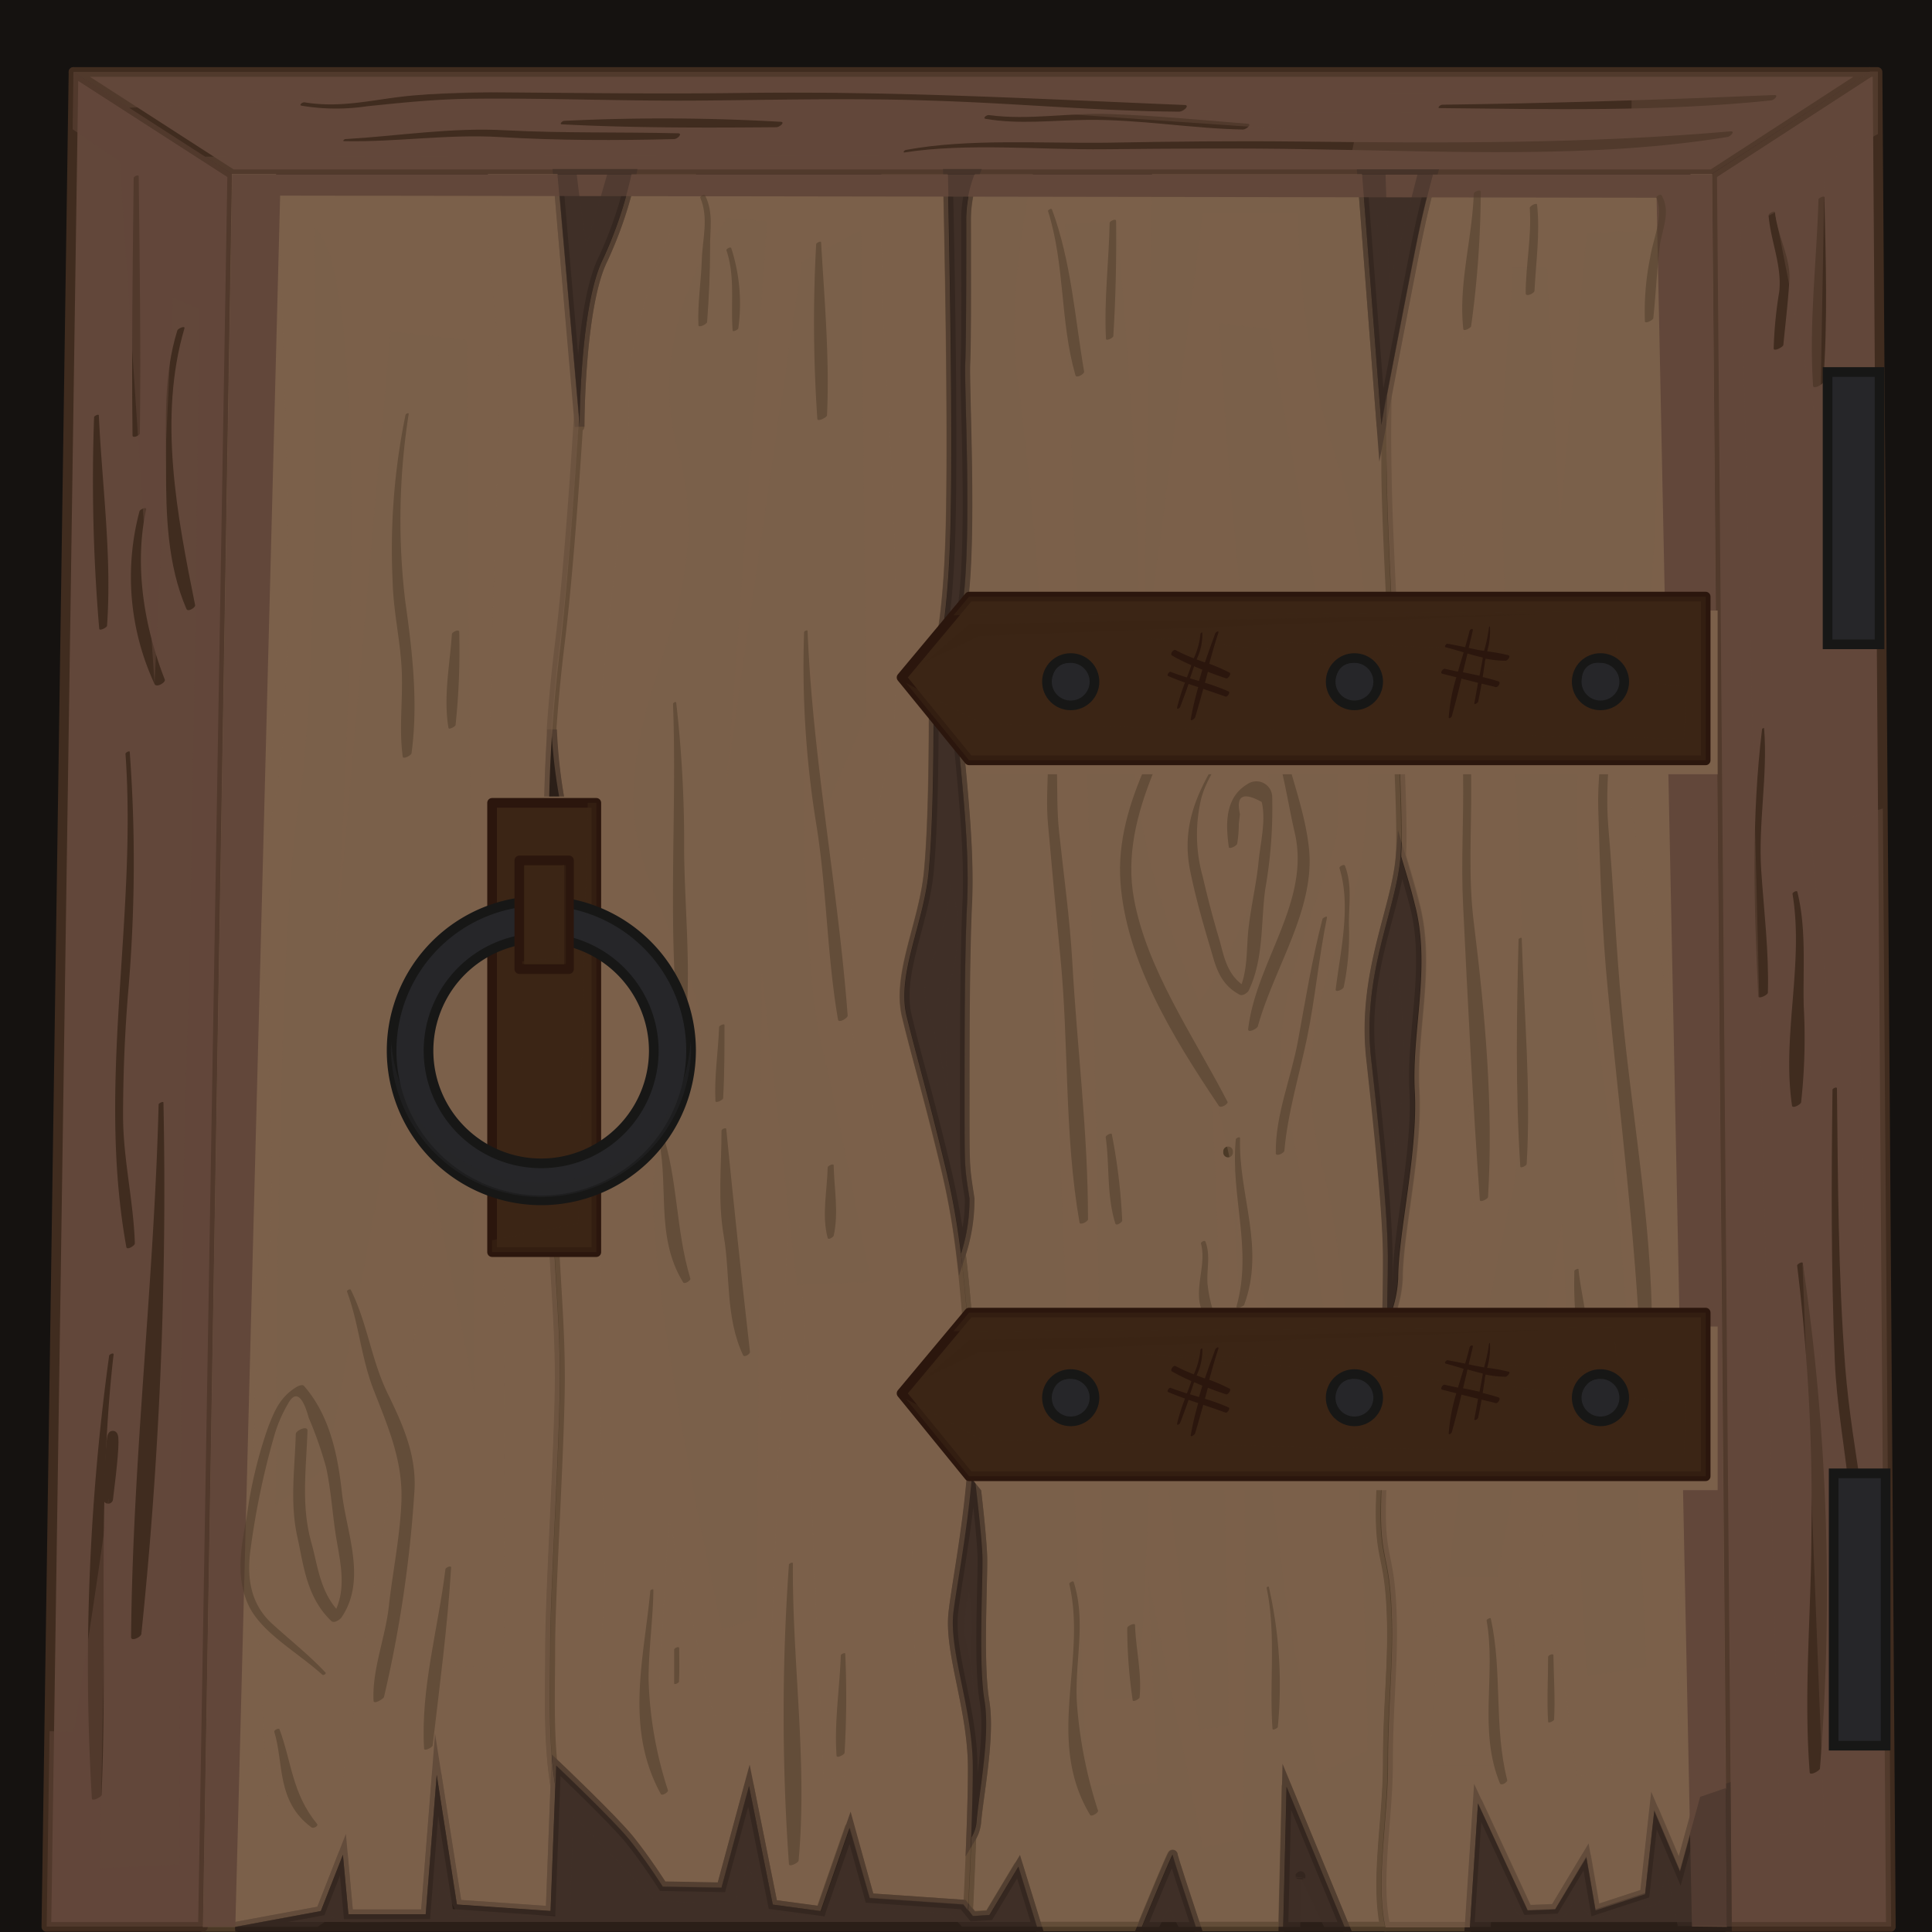 <svg xmlns="http://www.w3.org/2000/svg" viewBox="0 0 200 200"><defs><style>.cls-1{isolation:isolate;}.cls-2{fill:#151210;}.cls-10,.cls-12,.cls-15,.cls-19,.cls-3{fill:#7b604a;}.cls-3{stroke:#4c3a27;}.cls-20,.cls-3,.cls-4{stroke-linecap:round;stroke-linejoin:round;}.cls-13,.cls-14,.cls-17,.cls-4{fill:#62473a;}.cls-4{stroke:#402c1f;}.cls-5{fill:#402c1f;}.cls-6,.cls-7,.cls-8{fill:#3f2f27;}.cls-6{stroke:#2b1f18;}.cls-16,.cls-6{stroke-miterlimit:10;}.cls-11,.cls-12,.cls-13,.cls-15,.cls-25,.cls-27,.cls-7{opacity:0.5;}.cls-11,.cls-12,.cls-13,.cls-17,.cls-19,.cls-22,.cls-27,.cls-7,.cls-9{mix-blend-mode:multiply;}.cls-9{opacity:0.7;}.cls-15,.cls-23,.cls-25,.cls-26{mix-blend-mode:screen;}.cls-16,.cls-23,.cls-27{fill:#262629;}.cls-16{stroke:#171716;}.cls-18{fill:#4c3a27;}.cls-20,.cls-21,.cls-22,.cls-25,.cls-26{fill:#3b2515;}.cls-20{stroke:#2b160d;}.cls-24{fill:#2b160d;}</style></defs><g class="cls-1"><g id="Calque_2" data-name="Calque 2"><g id="Layer_1" data-name="Layer 1"><rect class="cls-2" width="200" height="200"/><path class="cls-3" d="M143.66,182.53c0-6.66.68-10.89.34-16.54s-1.37-4.64-1-12.1.69-19.57.69-23.6-.69-11.5-1.72-20.58S144.68,94,145,88.33s-1.37-28.84-1.5-39.22c0-2.94,0-5.74,0-8.23C143.2,42.73,143,44,143,44L141,18H100.92a13,13,0,0,0-.9,5c0,4.69,0,11.71-.11,14.58s.73,18.13-.3,25.24-1,7.72-.51,13,1.28,12.1,1,17.7-.26,14.52-.26,21,0,6.21.51,9.53a18.06,18.06,0,0,1-.88,5.72c.51,4.09.78,8.28,1.23,13.46a53.8,53.8,0,0,1,0,8c.46,3.81,1,8.5,1,10.27,0,3.18-.41,10.88.21,14.55s-.62,9.77-.83,12.59a3.8,3.8,0,0,1-.52,1.55c-.1,2.62-.22,5.32-.33,7.53l.47.61,1.71-.11,3-5,1.92,6.22h10.86c1.08-2.61,3.19-7.71,3.19-7.46s1.59,5,2.39,7.46h9.05l.35-14.5,6,14.5h4.19C142.35,194.62,143.66,188.34,143.66,182.53Z"/><path class="cls-3" d="M177.24,18H148.31c-.47,1.74-1.06,4.07-1.57,6.56-.73,3.57-2.31,11.8-3.18,16.29-.05,2.49-.07,5.29,0,8.23.13,10.38,1.84,33.57,1.5,39.22l0,.32c.47,1.59,1,3.27,1.4,4.93,1.71,6.45-.34,13.11,0,19.36s-1.72,14.72-1.72,19.36a12.44,12.44,0,0,1-1.13,4.6c-.13,5.28-.36,12.12-.58,17-.34,7.46.69,6.45,1,12.1s-.34,9.88-.34,16.54c0,5.81-1.31,12.09-.27,16.94h8.74l.84-12.82,5.14,11.07,2.85-.11,3.23-5.37.95,5.48,5.13-1.68.95-8.61,2.66,6.26,2.09-7.6,2.68-.92Z"/><path class="cls-3" d="M56.94,170.43c0-5.65,1-21.18,1-27.84s-.68-11.29-1-23.6,0-15.13,0-22.19S56.26,81.07,58,67c.75-6.19,1.44-15.39,2-23.79C59.57,39,58.16,23.06,57.74,18H24L21,199.47h3.35l8.86-1.64L35.5,192l.57,6.16h8l1.14-14.43,2.09,13.42,9.69.67.49-12.9C56.7,180,56.94,175.22,56.94,170.43Z"/><path class="cls-3" d="M98.7,166.84c.51-4.18,2.79-14.78,2-23.58s-1-14.79-2.79-22.25-3-11.5-4.06-15.82,1.77-9.56,2.28-14.93.51-14,.51-18.22,1.52-5.22,1.77-18.51c.21-10.76-.16-29-.31-35.5H65.38a41.87,41.87,0,0,1-2.95,8.78C60,31.65,60,44.16,60,44.16s0-.37-.09-1c-.53,8.4-1.22,17.6-2,23.79-.38,3.15-.64,6-.82,8.67A56.7,56.7,0,0,0,58,83.09c1.37,6.65,0,13.11,1.71,18s-.34,7.26-1.37,10.89a25,25,0,0,1-1.45,3.51c0,1.09,0,2.27.08,3.55.35,12.31,1,16.94,1,23.6s-1,22.19-1,27.84c0,4.79-.24,9.59.53,14.5l.08-2.2s5.89,5.59,7.61,7.72,3.42,4.81,3.42,4.81l6.08.11,2.85-10.52L80,197.16l4.94.67,3-8.61,2.09,7.27,9.69.67.48.62c.22-4.44.5-10.85.5-14.66C100.73,176.85,98.19,171,98.7,166.84Z"/><polygon class="cls-4" points="4.8 199.47 21.01 199.47 24.04 18.04 7.61 7.45 4.8 199.47"/><polygon class="cls-4" points="193.55 7.45 177.24 18.04 178.77 199.47 195.74 199.47 194.36 7.45 193.55 7.45"/><polygon class="cls-4" points="7.61 7.45 24.04 18.04 177.24 18.04 193.55 7.45 7.61 7.45"/><path class="cls-5" d="M182.32,90.1c-.32-4.91.69-9.8.3-14.7,0-.08-.2,0-.21.08-1.13,9.28-.83,18.34-.4,27.64,0,.36,1-.12,1-.36C183.13,98.54,182.6,94.31,182.32,90.1Z"/><path class="cls-5" d="M186.72,104.1c-.09-3.88.29-7.94-.66-11.78-.05-.2-.52.08-.5.21,1.2,7.24-1.12,14.67-.05,21.92.05.37.91-.14.94-.33A61,61,0,0,0,186.72,104.1Z"/><path class="cls-5" d="M15.13,52.73c.07-.32-.64,0-.69.2A26.36,26.36,0,0,0,16,70.81c.2.42,1.17-.17,1.06-.46C14.87,64.76,13.89,58.44,15.13,52.73Z"/><path class="cls-5" d="M10.23,43c0-.18-.49.06-.49.18a181.83,181.83,0,0,0,.53,21.89c0,.3.8-.11.81-.29C11.59,57.59,10.57,50.27,10.23,43Z"/><path class="cls-5" d="M183.75,22c0-.26-.69.1-.67.28.22,2.69,1.39,5.17,1.11,7.89a43.49,43.49,0,0,0-.58,5.9c0,.36.95-.13,1-.35.22-2.24.49-4.49.63-6.74S184,24.38,183.75,22Z"/><path class="cls-5" d="M188.86,20.43c0-.22-.6.06-.61.21-.19,6.42-1,12.89-.56,19.3,0,.4,1-.13,1.05-.37C189.22,33.21,189,26.8,188.86,20.43Z"/><path class="cls-5" d="M70.22,13.8c-6-.15-11.9,0-17.85-.31-5.61-.32-11.06.58-16.62.91-.12,0-.31.21-.15.21,5.44.12,10.73-.75,16.18-.42,6,.36,12,.36,18,.21C70.16,14.39,70.67,13.82,70.22,13.8Z"/><path class="cls-5" d="M80.83,12.61a212.23,212.23,0,0,0-22.42-.1c-.2,0-.54.34-.25.36,7.31.38,14.86.36,22.19.3C80.72,13.17,81.3,12.64,80.83,12.61Z"/><path class="cls-5" d="M129.16,12.81c-4.74-.38-9.49-.84-14.26-1-4.2-.17-8.39.67-12.55.1-.26,0-.64.33-.33.39,3.45.6,7,.15,10.52.11,5.42-.06,10.74.89,16.14,1C129.05,13.38,129.62,12.85,129.16,12.81Z"/><path class="cls-5" d="M12.74,115.56c0-4.17.17-8.37.5-12.53a155.79,155.79,0,0,0,.19-25.19c0-.17-.45.07-.44.19,1.21,17.07-3,34,.09,51.07.06.36.89-.16.88-.38C13.82,124.32,12.75,120,12.74,115.56Z"/><path class="cls-5" d="M16.92,114.14c0-.17-.49.06-.5.18-.46,18.38-2.7,36.77-2.85,55.15,0,.5,1,0,1.06-.3A444,444,0,0,0,16.92,114.14Z"/><path class="cls-5" d="M11.76,140.21c0-.22-.44,0-.46.12a234.42,234.42,0,0,0-1.79,45.84c0,.35.94-.12,1-.34C11.17,170.61,10,155.42,11.76,140.21Z"/><path class="cls-5" d="M192.77,154.75c-.67-4.39-1.4-8.79-1.75-13.19-.74-9.62-.75-19.26-.86-28.89,0-.21-.46,0-.46.13-.12,9.38-.15,18.76.24,28.14.19,4.41,1,8.8,1.47,13.2.52,4.81.54,9.71,1.59,14.5.09.4,1.09-.17,1.05-.45C193.33,163.72,193.46,159.22,192.77,154.75Z"/><path class="cls-5" d="M186.62,130.77c0-.23-.61.09-.58.25a202.37,202.37,0,0,1,1.48,27.38c0,8.34-.83,16.74-.18,25.07,0,.39,1-.14,1.06-.38A232.61,232.61,0,0,0,186.62,130.77Z"/><path class="cls-5" d="M14.36,18.27c0-.25-.52,0-.52.14-.1,8.88-.23,17.77-.12,26.66,0,.36.76,0,.76-.21C14.59,36,14.46,27.13,14.36,18.27Z"/><path class="cls-5" d="M19.09,34c.1-.33-.66,0-.73.2-1.47,4.72-1.16,9.49-1.17,14.26s.13,10,2.11,14.58c.16.36.95-.16.9-.39C18.32,53.34,16.37,43.24,19.09,34Z"/><path class="cls-5" d="M122.65,10.87C107.34,10.24,92.42,9.41,77,9.62c-8.5.12-17,0-25.45-.06a90,90,0,0,0-9.16.36c-3.72.36-7,1.31-10.89.67-.23,0-.57.29-.29.35A21.64,21.64,0,0,0,38,11c3.79-.39,7.13-.74,11-.78,7.84-.08,15.69.26,23.54.19s15.78-.27,23.66,0c8.63.25,17.17,1.07,25.82,1.16C122.54,11.55,123.19,10.9,122.65,10.87Z"/><path class="cls-5" d="M179.13,13.6c-15,1.3-29.72,1.22-44.89,1.05-6.49-.07-13,0-19.45.12-6.73.1-14.53-.46-21,.75-.16,0-.38.3-.14.26,6.39-1,14.11-.26,20.71-.33,7.09-.07,14.16-.13,21.25,0,14.25.2,29.37,1,43.27-1.28C179.16,14.09,179.67,13.56,179.13,13.6Z"/><path class="cls-5" d="M183.65,9.84c-11.46.48-22.83.85-34.34,1-.24,0-.56.35-.29.35,11.36.12,23.12.38,34.36-.8C183.71,10.32,184.17,9.82,183.65,9.84Z"/><path class="cls-6" d="M146.4,112.94c-.34-6.25,1.71-12.91,0-19.36-.44-1.66-.93-3.34-1.4-4.93-.46,5.58-4.07,12.16-3.06,21.06,1,9.08,1.72,16.54,1.72,20.58,0,1.4,0,3.78-.11,6.61a12.44,12.44,0,0,0,1.13-4.6C144.68,127.66,146.74,119.19,146.4,112.94Z"/><path class="cls-6" d="M59.68,101c-1.71-4.84-.34-11.3-1.71-18a56.7,56.7,0,0,1-.82-7.47c-.62,9.23-.21,15.7-.21,21.18,0,6.33-.27,9.26-.08,18.64a25,25,0,0,0,1.45-3.51C59.34,108.3,61.4,105.88,59.68,101Z"/><path class="cls-6" d="M118.23,199.47h5.58c-.8-2.42-2.39-7.2-2.39-7.46S119.31,196.86,118.23,199.47Z"/><path class="cls-6" d="M62.43,26.81A41.87,41.87,0,0,0,65.38,18H57.74C58.22,23.82,60,44.16,60,44.16S60,31.65,62.43,26.81Z"/><path class="cls-6" d="M146.74,24.59c.51-2.49,1.1-4.82,1.57-6.56H141L143,44S145.71,29.63,146.74,24.59Z"/><path class="cls-6" d="M102.41,198.28l-1.71.11-1-1.23-9.69-.67L88,189.22l-3,8.61L80,197.16l-2.47-12.31-2.85,10.52-6.08-.11s-1.71-2.69-3.42-4.81-7.61-7.72-7.61-7.72L57,197.83l-9.69-.67L45.2,183.74l-1.14,14.43h-8L35.5,192l-2.28,5.82-8.86,1.64h83l-1.92-6.22Z"/><polygon class="cls-6" points="178.65 185.17 175.97 186.09 173.88 193.69 171.22 187.43 170.27 196.04 165.14 197.72 164.19 192.24 160.96 197.61 158.11 197.72 152.97 186.65 152.13 199.47 178.77 199.47 178.65 185.17"/><polygon class="cls-6" points="132.86 199.47 139.2 199.47 133.21 184.97 132.86 199.47"/><path class="cls-6" d="M100.38,124.08c-.51-3.32-.51-3-.51-9.53s0-15.43.26-21-.52-12.41-1-17.7-.52-5.9.51-13,.18-22.36.3-25.24S100,27.68,100,23a13,13,0,0,1,.9-5H98.13c.15,6.53.52,24.74.31,35.5C98.19,66.82,96.67,67.86,96.67,72s0,12.84-.51,18.22-3.3,10.6-2.28,14.93,2.28,8.36,4.06,15.82a80.68,80.68,0,0,1,1.56,8.79A18.06,18.06,0,0,0,100.38,124.08Z"/><path class="cls-6" d="M101.91,176.11c-.62-3.67-.21-11.37-.21-14.55,0-1.77-.51-6.46-1-10.27-.43,6.46-1.67,12.6-2,15.55-.51,4.18,2,10,2,16.28,0,1.91-.07,4.49-.17,7.13a3.8,3.8,0,0,0,.52-1.55C101.29,185.88,102.54,179.77,101.91,176.11Z"/><path class="cls-7" d="M101.91,176.11c-.62-3.67-.21-11.37-.21-14.55,0-1.77-.51-6.46-1-10.27-.43,6.46-1.67,12.6-2,15.55-.51,4.18,2,10,2,16.28,0,1.91-.07,4.49-.17,7.13a3.8,3.8,0,0,0,.52-1.55C101.29,185.88,102.54,179.77,101.91,176.11Zm-1.22-2.05a26.12,26.12,0,0,0-.63-4c-.52-1.83.22-5.31.22-5.31a15.86,15.86,0,0,1,.3,4.22,32.64,32.64,0,0,0,.11,5.06c.07.82.11,1.42.11,1.42S100.75,174.89,100.69,174.06Z"/><path class="cls-8" d="M100.8,175.48s0-.6-.11-1.42C100.75,174.89,100.8,175.48,100.8,175.48Z"/><g class="cls-9"><path class="cls-10" d="M59.94,43.16C59.57,39,58.16,23.06,57.74,18H50.51a76.86,76.86,0,0,0,.63,13.25c1.55,11.56-1.55,44.72,0,59.92s1,81.52,1,81.52l-7.24-.3V126.18l-9.82,60.53-7.24.31s-3.1-38.33-.51-53.54S25.3,96.07,28.4,83c2.63-11.09.8-52.62.18-65H24L21,199.47h3.35l8.86-1.64L35.5,192l.57,6.16h8l1.14-14.43,2.09,13.42,9.69.67.49-12.9c-.77-4.91-.53-9.71-.53-14.5,0-5.65,1-21.18,1-27.84s-.68-11.29-1-23.6,0-15.13,0-22.19S56.26,81.07,58,67C58.72,60.76,59.41,51.56,59.94,43.16Z"/></g><g class="cls-11"><path class="cls-10" d="M98.7,166.84c.51-4.18,2.79-14.78,2-23.58s-1-14.79-2.79-22.25-3-11.5-4.06-15.82,1.77-9.56,2.28-14.93.51-14,.51-18.22,1.52-5.22,1.77-18.51c.21-10.76-.16-29-.31-35.5H91.25c0,4.58,0,10.2.2,15.08.52,10.34,2.07,33.15,1,42.58s-6.72,21-4.69,29.41S93,121,93.52,133.79s1.55,48.66,1.55,48.66l-9.82,1.83-3.1-72.39-2.58,65.39-5.69.31-4.65-20.38-1.55,27.07-5.69-3s0-6.39.52-15.52-2.58-43.79,2.59-53.22S67.16,107,63,95.16s2.58-43.5,2.07-53.53c-.38-7.23,4.34-18.08,7-23.6H65.38a41.87,41.87,0,0,1-2.95,8.78C60,31.65,60,44.16,60,44.16s0-.37-.09-1c-.53,8.4-1.22,17.6-2,23.79-.38,3.15-.64,6-.82,8.67A56.7,56.7,0,0,0,58,83.09c1.37,6.65,0,13.11,1.71,18s-.34,7.26-1.37,10.89a25,25,0,0,1-1.45,3.51c0,1.09,0,2.27.08,3.55.35,12.31,1,16.94,1,23.6s-1,22.19-1,27.84c0,4.79-.24,9.59.53,14.5l.08-2.2s5.89,5.59,7.61,7.72,3.42,4.81,3.42,4.81l6.08.11,2.85-10.52L80,197.16l4.94.67,3-8.61,2.09,7.27,9.69.67.48.62c.22-4.44.5-10.85.5-14.66C100.73,176.85,98.19,171,98.7,166.84Z"/></g><path class="cls-3" d="M127.13,119.31a1.13,1.13,0,0,0,0-.12A1.13,1.13,0,0,1,127.13,119.31Z"/><path class="cls-12" d="M143.53,49.11c0-2.94,0-5.74,0-8.23C143.2,42.73,143,44,143,44L141,18H119.26l-.93,51.27,6.2-47.14h9.82s0,13.69,4.14,25.85,3.61,30.72,2.58,40.15-8.27,17-4.14,32.85,4.66,60.23,4.66,60.23l-5.17,2.43S133.83,170.9,132.8,163c-1-7.65-5.38-41.44-5.67-43.68.13,1,1.05,8.75,1.53,25.43.52,17.94,0,45.62,0,45.62l-4.13.91-5.69-28,1,21.29-7.24.31s-4.13-89.43-4.13-102.51a372.06,372.06,0,0,0-3.1-42.88c-1-7.7.45-16.46,1.56-21.47h-6a13,13,0,0,0-.9,5c0,4.69,0,11.71-.11,14.58s.73,18.13-.3,25.24-1,7.72-.51,13,1.28,12.1,1,17.7-.26,14.52-.26,21,0,6.21.51,9.53a18.06,18.06,0,0,1-.88,5.72c.51,4.09.78,8.28,1.23,13.46a53.8,53.8,0,0,1,0,8c.46,3.81,1,8.5,1,10.27,0,3.18-.41,10.88.21,14.55s-.62,9.77-.83,12.59a3.8,3.8,0,0,1-.52,1.55c-.1,2.62-.22,5.32-.33,7.53l.47.61,1.71-.11,3-5,1.92,6.22h10.86c1.08-2.61,3.19-7.71,3.19-7.46s1.59,5,2.39,7.46h9.05l.35-14.5,6,14.5h4.19c-1-4.85.27-11.13.27-16.94,0-6.66.68-10.89.34-16.54s-1.37-4.64-1-12.1.69-19.57.69-23.6-.69-11.5-1.72-20.58S144.68,94,145,88.33,143.66,59.49,143.53,49.11Z"/><g class="cls-9"><path class="cls-10" d="M177.24,18H175c-.23,5.15-.74,12.82-1.87,21.77-2.07,16.43,0,26.77,0,37.41s-.51,29.51-.51,29.51-.52-10.35-2.07-14.6-3.69-24.93-3.69-24.93c-2.14,11.26,1.62,39.53,4.72,59.3s2.07,53.83,2.07,53.83L163.29,184s-4.65-32.24-4.65-33.15-3.1,31.94-3.1,31.94h-7.75s1.55-10.95.51-17.64,3.62-28.9,4.14-37.72-2.07-24.64-1-42.28-1-40.76.08-51.08a66.77,66.77,0,0,1,3.79-16h-7c-.47,1.74-1.06,4.07-1.57,6.56-.73,3.57-2.31,11.8-3.18,16.29-.05,2.49-.07,5.29,0,8.23.13,10.38,1.84,33.57,1.5,39.22l0,.32c.47,1.59,1,3.27,1.4,4.93,1.71,6.45-.34,13.11,0,19.36s-1.72,14.72-1.72,19.36a12.44,12.44,0,0,1-1.13,4.6c-.13,5.28-.36,12.12-.58,17-.34,7.46.69,6.45,1,12.1s-.34,9.88-.34,16.54c0,5.81-1.31,12.09-.27,16.94h8.74l.84-12.82,5.14,11.07,2.85-.11,3.23-5.37.95,5.48,5.13-1.68.95-8.61,2.66,6.26,2.09-7.6,2.68-.92Z"/></g><path class="cls-4" d="M11.7,148.64c-.17-.3-.34,2.36-.5,6.52C11.65,151.59,11.89,149,11.7,148.64Z"/><path class="cls-13" d="M7.6,7.44l-.08,5.94,4.86,3.34L16,70.81l1.9-40,2.74,1.21s-.68,59.71-1.37,79.07-.69,81.9-.69,81.9l-8.22.4s.38-25.83.87-38.26c-1.15,9-3.61,24.14-3.61,24.14l-2.49-.06-.3,20.23H21L24,18Z"/><g class="cls-11"><path class="cls-14" d="M189.41,105.48l3.09.9,1,44.18-2.12,3.58-4.79-23.37,2.28,58.82-4.63.3L180.16,23.78,183.75,22l4.63,23.54.52-28.75,5.5-2.91,0-6.47h-.81L177.24,18l1.53,181.44h17L194.91,83.7c-3.67,1.07-7.55,2.11-7.55,2.11Z"/></g><path class="cls-15" d="M32.51,23.57s.78,45.65-1.59,59.62-2.37,72.66-2.37,72.66l5.22-3.91L42,108.34l7.12,35.87-.79-109-7.91-.93L34.75,98S39.63,28.7,32.51,23.57Z"/><rect class="cls-16" x="189.19" y="38.51" width="5.38" height="28.19"/><rect class="cls-16" x="189.82" y="152.52" width="5.38" height="28.19"/><path class="cls-15" d="M75.28,22.57s-8.74,10.9-5.14,23.91S67.57,67.66,66,77.64s1.54,13.92,5.14,23-.52,11.8-3.09,19.06,6.69,49,6.69,49l3.59-1.21.52-66.86L82.48,133l7.71-.3s-3.09-16-5.14-24.51S83,77,83.51,70.08s2,13.61,2,13.61L89.67,74l-.51-50.23L83,27.11s-8.74,58.7-8.22,57.79,4.62-62,4.62-62Z"/><path class="cls-15" d="M110.24,23.18s1,40.84,2.06,53.55,2,99.25,2,99.25l3.62-.26s2-38.17,1.52-37S124.12,179,124.12,179l3.08-.3s-.51-46.9-2-68.68c4.11,20.57,7.71,31.46,7.71,31.46l5.14-.3s-3.6-20.88-5.14-28.44,2.57-16.95,5.14-24.81-5.65-47.51-6.68-53.86l-5.14-.6s1.54,30.86,4.62,43.87-6.68,26.32-6.68,26.32-8.23-16.94-6.68-31.16-1.9-49.62-1.9-49.62Z"/><g class="cls-11"><path class="cls-14" d="M7.6,7.44l5.76,3.72C26.7,10.46,56.5,9,67.9,9.38c14.88.48,101,.24,101,.24v2.13l-62.76-.24,34.19,2.37L139.9,16l-118.66.22L24,18h153.2L193.55,7.44Z"/></g><path class="cls-15" d="M156.51,27.72c.51.9-2.06,13.91-.51,37.82s2.57,49.32.51,58.09-4.63,23.6-4.63,23.6l-2,16H155l6.68-36.61,2.57,46.89,6.17-.9s-1.54-41.45-4.63-62.33-4.62-35.71,2.57-50.23c.52,9.08,1.55,20.58,1.55,20.58L173,23.78l-8.74.31-2.8,30-1.31-26.36Z"/><polygon class="cls-17" points="21.01 199.47 24.04 18.04 177.24 18.04 178.77 199.47 175.15 199.43 171.49 20.47 29 20.25 24.36 199.47 21.01 199.47"/><g class="cls-11"><path class="cls-18" d="M35.4,154.55c-.39-3.52-1.13-7.89-3.94-11.09-.15-.17-.54,0-.68.07-1.86,1.09-2.41,2.68-3,4.14a46.33,46.33,0,0,0-2.23,9.27c-.53,3-1.2,6,.07,9s5.06,5,7.75,7.43c.12.1.43-.12.34-.21-1.62-1.75-3.6-3.31-5.46-5-2.39-2.12-2.63-4.89-2.37-7.33a81.15,81.15,0,0,1,2.56-12.37,14.61,14.61,0,0,1,1.36-3.12c1.19-2.22,2,.87,2.15,1.41a40.05,40.05,0,0,1,1.81,5.16c.47,2.17.62,4.36.93,6.54.37,2.64,1.25,5.48.12,8.09-1.73-2.07-1.94-4.58-2.57-6.82-1.1-3.9-.53-7.7-.41-11.63,0-.56-1.2,0-1.21.34-.1,3.64-.64,7.13.18,10.76.62,2.78.92,6.16,3.49,8.61.33.32,1-.23,1.08-.39C38,163.51,35.85,158.63,35.4,154.55Z"/><path class="cls-18" d="M40.14,144.27c-1.72-3.53-2.09-7.25-3.82-10.74-.08-.16-.44.06-.4.17,1.24,3.34,1.44,6.77,2.74,10.14,1.57,4,3.07,7.46,2.89,11.69-.15,3.6-.9,7.17-1.3,10.76-.35,3.22-1.75,6.57-1.58,9.77,0,.42,1-.17,1.08-.38a128.77,128.77,0,0,0,3.17-21.61C43.05,150.58,41.77,147.6,40.14,144.27Z"/><path class="cls-18" d="M46.11,162.44c-.75,6.15-2.58,12.37-2.21,18.57,0,.33.87-.12.89-.32.71-6.11,1.54-12.29,1.91-18.41C46.71,162,46.13,162.28,46.11,162.44Z"/><path class="cls-18" d="M32.82,188.81c-2.6-3.19-2.62-6.39-3.88-9.78-.08-.21-.6.09-.55.24,1,3.19.2,7.21,3.84,9.89C32.47,189.34,33,189,32.82,188.81Z"/><path class="cls-18" d="M67.14,173.86c0-3.11.46-6.18.5-9.27,0-.16-.31,0-.32.08-.65,7-2.67,14.22,1.09,21.05.13.23.79-.21.74-.38A40.74,40.74,0,0,1,67.14,173.86Z"/><path class="cls-18" d="M70.31,170.61c0-.24-.51,0-.52.14,0,1.17,0,2.34,0,3.52,0,.18.49-.06.5-.18C70.35,172.93,70.32,171.77,70.31,170.61Z"/><path class="cls-18" d="M82.08,161.85c0-.19-.4,0-.41.11a218.47,218.47,0,0,0,0,31c0,.37,1-.13,1-.35C83.61,182.42,82,172.08,82.08,161.85Z"/><path class="cls-18" d="M87.5,171.19c0-.17-.45.05-.46.16-.12,3.46-.69,6.94-.44,10.4,0,.31.82-.11.83-.29A97.73,97.73,0,0,0,87.5,171.19Z"/><path class="cls-18" d="M111.5,176.56c-.33-4.27,1-8.55-.35-12.79-.05-.18-.49.08-.46.2,1.86,7.9-2.52,16.11,2.15,23.9.15.26.89-.24.83-.43A47.06,47.06,0,0,1,111.5,176.56Z"/><path class="cls-18" d="M117.5,168.23c0-.29-.81.09-.81.29a51.82,51.82,0,0,0,.56,7.46c0,.28.7-.1.72-.26C118.22,173.23,117.58,170.73,117.5,168.23Z"/><path class="cls-18" d="M131.35,164.28c0-.09-.25,0-.23.1,1,4.77.26,9.78.61,14.59,0,.2.54-.07.55-.2A45.65,45.65,0,0,0,131.35,164.28Z"/><path class="cls-18" d="M154.33,167.56c0-.17-.46.07-.44.19,1,5.58-.88,11.36,1.38,16.86.13.31.81-.13.76-.33C154.62,178.72,155.55,173.12,154.33,167.56Z"/><path class="cls-18" d="M160.81,171.36c0-.26-.55,0-.55.15,0,2.24-.14,4.48,0,6.72,0,.22.61-.08.62-.22C161,175.79,160.84,173.57,160.81,171.36Z"/><path class="cls-18" d="M75.18,116.87c0-.18-.49,0-.49.17,0,3.64-.4,7.27.23,10.9.7,4,.15,8.42,2,12.34.14.3.74-.14.72-.31Q76.32,128.4,75.18,116.87Z"/><path class="cls-18" d="M86.3,120.62c0-.22-.62.07-.62.22-.05,2.37-.63,5,0,7.31.07.26.59-.1.62-.22C86.84,125.56,86.35,123,86.3,120.62Z"/><path class="cls-18" d="M75,106.11c0-.2-.56.07-.56.2-.09,2.55-.51,5.11-.38,7.66,0,.29.79-.1.8-.28C75,111.17,75,108.63,75,106.11Z"/><path class="cls-18" d="M68.5,117c-.07-.2-.53.08-.49.21,1.39,5.07-.31,10.66,2.71,15.54.15.24.8-.21.75-.38C69.93,127.3,70.2,122.07,68.5,117Z"/><path class="cls-18" d="M70.82,88.09A127.33,127.33,0,0,0,70,72.73c0-.14-.34,0-.33.14.41,10.91-.53,21.89.49,32.8,0,.33.87-.12.89-.31C71.49,99.62,70.88,93.83,70.82,88.09Z"/><path class="cls-18" d="M83.6,65.31c0-.13-.36,0-.36.13A101.63,101.63,0,0,0,84.48,85.2c1.11,6.77,1.11,13.6,2.27,20.35.07.41,1.07-.18,1-.45C86.74,91.82,84.13,78.6,83.6,65.31Z"/><path class="cls-18" d="M111,99.48c-.26-4.48-.9-9-1.37-13.44-.45-4.27.24-8.82-1.1-13,0-.12-.33.06-.32.14.75,4-.08,8.16.28,12.18q.6,6.77,1.26,13.52c.92,9.2.4,18.51,2,27.67.06.34.88-.11.88-.31C112.64,117.33,111.49,108.38,111,99.48Z"/><path class="cls-18" d="M115.1,117.44c0-.24-.66.1-.64.28.42,2.94.08,6,1,8.94.1.3.72-.14.71-.31A60,60,0,0,0,115.1,117.44Z"/><path class="cls-18" d="M128.37,117.82c0-.21-.43,0-.44.12-.57,5.85,1.75,11.42.07,17.3-.1.35.71,0,.79-.15C131,129.17,128.2,123.72,128.37,117.82Z"/><path class="cls-18" d="M125,132.87c-.1-1.45.34-2.92-.22-4.35-.07-.18-.5.08-.46.2.73,2.71-1.43,5.69.94,8.27.19.21.71-.2.66-.35A14,14,0,0,1,125,132.87Z"/><path class="cls-18" d="M127.07,114.05c-3.64-7-8.34-13.71-9.68-21-1.64-8.93,4.37-17.17,7.61-25.71.08-.21-.33-.08-.39,0-3.8,7.92-9.23,15.62-8.62,24,.58,8,5.23,15.78,10.18,23.13C126.35,114.79,127.19,114.27,127.07,114.05Z"/><path class="cls-18" d="M131.7,82.53a1.64,1.64,0,0,0-2.61-1.33c-2.48,1.49-2.13,4.58-1.89,6.46,0,.34.84-.12.87-.31a12,12,0,0,0,.17-2.07l.12-1q-.65-2.87,2.25-1.26c.46,1.9-.13,4.22-.32,6.14-.21,2.2-.73,4.39-1,6.59-.28,2-.08,4.14-.76,6.13-1.65-1.25-1.89-3.24-2.33-4.71-.64-2.13-1.19-4.26-1.69-6.41a16.12,16.12,0,0,1-.15-8.13c.75-2.78,3-5.23,4.54-7.87.13-.21-.32-.07-.4.05-3.54,5.29-6.47,9.48-5.3,15.31.55,2.72,1.32,5.43,2.13,8.13.46,1.55.86,3.6,3,4.72.34.18.85-.26.92-.4,1.6-3.29,1.26-7.14,1.73-10.53A48.22,48.22,0,0,0,131.7,82.53Z"/><path class="cls-18" d="M135.5,87.79c-.36-3.41-1.63-6.84-2.51-10.22-.74-2.85-2.54-5.57-2.62-8.47,0-.13-.33,0-.34.12a15.92,15.92,0,0,0,1.49,6.67c1.29,3.36,1.72,6.9,2.51,10.31,1.66,7.14-4,13.35-4.82,20.32-.06.46.89,0,1-.27C131.93,100.08,136.17,94.12,135.5,87.79Z"/><path class="cls-18" d="M136.91,95.1c-1.09,4.19-1.77,8.41-2.54,12.62-.71,3.89-2.36,7.71-2.3,11.65,0,.42.87,0,.89-.25.34-3.92,1.53-7.76,2.34-11.65.86-4.16,1.22-8.34,2.07-12.5C137.42,94.76,137,95,136.91,95.1Z"/><path class="cls-18" d="M139.23,89.62c-.09-.22-.62.09-.57.25,1.22,3.92.1,8.57-.39,12.54-.05.4.78,0,.83-.22a26.66,26.66,0,0,0,.54-6.47C139.62,93.67,140,91.63,139.23,89.62Z"/><path class="cls-18" d="M152.57,95.52c-.6-4.78-.23-9.58-.27-14.36,0-4.57-.7-9.14.78-13.65,0-.14-.29,0-.33.06-1.63,4.22-1.35,8.49-1.29,12.78.07,4.46-.23,8.92,0,13.39.49,10.14,1,20.34,1.73,30.48,0,.32.84-.11.85-.3C154.61,114.52,153.73,104.89,152.57,95.52Z"/><path class="cls-18" d="M157.53,97.13c0-.12-.33,0-.33.12-.2,7.82-.33,15.69.18,23.5,0,.24.65-.08.66-.24C158.5,112.74,157.77,104.91,157.53,97.13Z"/><path class="cls-18" d="M163.41,131.41c0-.16-.42.05-.43.15a42.65,42.65,0,0,0,.51,8c0,.3.76-.1.78-.27C164.5,136.65,163.66,134,163.41,131.41Z"/><path class="cls-18" d="M167.89,104.42c-.6-6.25-.85-12.5-1.39-18.74s1-12.38.59-18.58c0-.09-.25,0-.25.09,0,5.52-1.55,11-1.39,16.53.18,6.27.38,12.58,1,18.85,1.2,12.69,2.85,25.34,3.4,38.05,0,.41,1.12-.13,1.13-.4C171.33,128.29,169,116.32,167.89,104.42Z"/><path class="cls-18" d="M41.94,62.14a70.92,70.92,0,0,1,.37-19.3c0-.16-.31,0-.33.1a69.11,69.11,0,0,0-1.33,17.37c.08,3.07.82,6.13.94,9.2s-.3,5.88.1,8.8c0,.36.89-.13.91-.32C43.31,72.7,42.68,67.4,41.94,62.14Z"/><path class="cls-18" d="M46.78,65.64c-.22,3.21-.89,6.47-.36,9.68,0,.29.72-.11.74-.26a73.85,73.85,0,0,0,.38-9.63C47.55,65.07,46.8,65.42,46.78,65.64Z"/><path class="cls-18" d="M73,20.24c-.1-.2-.57.09-.51.23.9,2.09.22,4.29.16,6.42s-.45,4.51-.35,6.77c0,.33.88-.11.9-.32.19-2.55.31-5.1.31-7.65C73.47,23.82,73.9,22.06,73,20.24Z"/><path class="cls-18" d="M75.7,25.69c-.08-.19-.54.08-.5.22.92,2.75.43,5.51.64,8.29,0,.22.58-.08.59-.21A18.61,18.61,0,0,0,75.7,25.69Z"/><path class="cls-18" d="M85,25.09c0-.2-.51.06-.51.18a145.43,145.43,0,0,0,.12,18.08c0,.36.94-.12,1-.33C85.89,37.06,85.34,31,85,25.09Z"/><path class="cls-18" d="M108.9,21.68c-.06-.16-.44.06-.41.17,1.77,5.61,1.23,11.41,2.84,17,.1.36.94-.15.9-.38C111.28,33,110.91,27.1,108.9,21.68Z"/><path class="cls-18" d="M115.54,22.88c0-.31-.66,0-.67.19-.08,4-.59,8-.38,12,0,.28.75-.09.76-.27C115.5,30.82,115.58,26.84,115.54,22.88Z"/><path class="cls-18" d="M152.56,20.05c-.15,4.64-1.6,9.35-1.08,14,0,.32.79-.11.81-.28a104.63,104.63,0,0,0,1-13.9C153.26,19.53,152.57,19.85,152.56,20.05Z"/><path class="cls-18" d="M159.12,21.2c0-.29-.78.12-.76.33.21,2.95-.42,5.88-.42,8.83,0,.43.9,0,.91-.25C159,27.14,159.44,24.18,159.12,21.2Z"/><path class="cls-18" d="M172,20.2c-.09-.16-.59.14-.53.27.77,1.94-.33,4.19-.64,6.16a27.9,27.9,0,0,0-.55,6.62c0,.33.85-.12.87-.31.26-2.48.37-5,.67-7.46C172.06,23.7,173,21.94,172,20.2Z"/></g><g class="cls-11"><path class="cls-8" d="M36.33,199l8.91-.07a42.11,42.11,0,0,1,.25-4.3c.12.29,2,3.71,2,3.71L59,198.29,59.35,188s6.94,7.14,8.42,8.74c6.44.36,8.3.36,8.3.36l1.36-3.86,2.1,4.74,5.7.51,2.1-3.72,2.48,2.7,8.54.65,1.24,1.33h7.78l-1.92-6.22-3,5-1.71.11-1-1.23-9.69-.67L88,189.22l-3,8.61L80,197.16l-2.47-12.31-2.85,10.52-6.08-.11s-1.71-2.69-3.42-4.81-7.61-7.72-7.61-7.72L57,197.83l-9.69-.67L45.2,183.74l-1.14,14.43h-8L35.5,192l-2.28,5.82-8.86,1.64h8.52l1.46-1Z"/></g><g class="cls-11"><path class="cls-8" d="M122,199.47h1.82c-.8-2.42-2.39-7.2-2.39-7.46s-2.11,4.85-3.19,7.46H120l1-2S121.53,198.57,122,199.47Z"/></g><path class="cls-6" d="M134.63,194.21s0,.07,0,.15Q134.66,194.18,134.63,194.21Z"/><path class="cls-7" d="M134.66,194.36c0-.08,0-.14,0-.15s0,0,0,.15c.21.62,1.4,3.06,2.41,5.11h2.13l-6-14.5-.35,14.5h1.75C134.67,197.73,134.71,195,134.66,194.36Z"/><g class="cls-11"><path class="cls-8" d="M154.57,194.5a39,39,0,0,0,3,4.08l4.21.07s1.48-2.26,1.48-2a12.51,12.51,0,0,0,1.61,2l6.81-1.53.87-3.21,1.13,5.48h5.12l-.12-14.3-2.68.92-2.09,7.6-2.66-6.26-.95,8.61-5.13,1.68-.95-5.48L161,197.61l-2.85.11L153,186.65l-.84,12.82h2.16C154.4,197.39,154.57,194.26,154.57,194.5Z"/></g><g class="cls-11"><path class="cls-8" d="M62.87,18,60.73,25.4S60,20.82,59.7,18h-2C58.22,23.82,60,44.16,60,44.16s0-12.51,2.4-17.35A41.87,41.87,0,0,0,65.38,18Z"/></g><g class="cls-11"><path class="cls-8" d="M146.75,18,143.8,29.49,143.43,18H141L143,44s2.74-14.32,3.77-19.36c.51-2.49,1.1-4.82,1.57-6.56Z"/></g><g class="cls-11"><path class="cls-8" d="M99.87,114.55c0-6.5,0-15.43.26-21s-.52-12.41-1-17.7-.52-5.9.51-13,.18-22.36.3-25.24S100,27.68,100,23a13,13,0,0,1,.9-5H98.13c.15,6.53.52,24.74.31,35.5C98.19,66.82,96.67,67.86,96.67,72s0,12.84-.51,18.22-3.3,10.6-2.28,14.93,2.28,8.36,4.06,15.82a80.68,80.68,0,0,1,1.56,8.79,18.06,18.06,0,0,0,.88-5.72C99.87,120.76,99.87,121.06,99.87,114.55ZM98.29,101.7c-.68,2.52-.17,11.37-.17,11.37a74.32,74.32,0,0,0-1.71-7.24c-1-3.42-.86-3.73.34-7a40,40,0,0,0,1.71-7.25A16.75,16.75,0,0,1,98.29,101.7Z"/></g><g class="cls-11"><path class="cls-8" d="M146.4,93.58c-.44-1.66-.93-3.34-1.4-4.93-.46,5.58-4.07,12.16-3.06,21.06,1,9.08,1.72,16.54,1.72,20.58,0,1.4,0,3.78-.11,6.61a12.44,12.44,0,0,0,1.13-4.6c0-4.64,2.06-13.11,1.72-19.36S148.11,100,146.4,93.58Zm-1.06,17.24c-.13,2.37-.91,8.71-.91,8.71s-.26-4-.52-6.19,0-4.74-.26-7.34a10.67,10.67,0,0,1,1.17-5.27S145.47,108.45,145.34,110.82Z"/></g><polygon class="cls-19" points="101.56 137.32 94.57 145.68 101.56 154.26 177.81 154.26 177.81 137.32 101.56 137.32"/><polygon class="cls-20" points="176.57 152.82 100.32 152.82 93.33 144.24 100.32 135.88 176.57 135.88 176.57 152.82"/><g class="cls-11"><polygon class="cls-21" points="100.32 135.88 98.71 137.81 167.02 137.41 167.46 141.74 118.57 140.19 174.55 145.19 174.33 150.59 101.78 149.09 93.81 144.83 100.32 152.82 176.57 152.82 176.57 135.88 100.32 135.88"/></g><ellipse class="cls-22" cx="111.44" cy="145.59" rx="2.46" ry="2.45"/><ellipse class="cls-16" cx="110.84" cy="144.69" rx="2.46" ry="2.45"/><path class="cls-23" d="M111.11,142.86a2,2,0,0,0-1.92,2.25A1.59,1.59,0,0,1,111.11,142.86Z"/><ellipse class="cls-22" cx="140.81" cy="145.59" rx="2.46" ry="2.45"/><ellipse class="cls-16" cx="140.21" cy="144.69" rx="2.46" ry="2.45"/><path class="cls-23" d="M140.48,142.86a2,2,0,0,0-1.92,2.25A1.59,1.59,0,0,1,140.48,142.86Z"/><ellipse class="cls-22" cx="166.28" cy="145.59" rx="2.46" ry="2.45"/><ellipse class="cls-16" cx="165.68" cy="144.69" rx="2.46" ry="2.45"/><path class="cls-23" d="M166,142.86a2,2,0,0,0-1.91,2.25A1.59,1.59,0,0,1,166,142.86Z"/><path class="cls-24" d="M126.92,144.34c.21.07.58-.48.36-.59a18.56,18.56,0,0,0-2.1-.92c.29-1.07.59-2.14.94-3.19.1-.3-.26-.11-.32.06-.37,1-.73,2-1.07,3l-.86-.32a5.73,5.73,0,0,0,.59-2.74c0-.12-.18,0-.19.11a7.82,7.82,0,0,1-.69,2.52,16.66,16.66,0,0,1-1.88-.85c-.23-.13-.61.41-.39.54a20.71,20.71,0,0,0,2,1l0,.09c-.14.4-.29.8-.44,1.2-.57-.18-1.13-.37-1.69-.58-.16-.06-.42.36-.26.43.58.24,1.16.47,1.75.68a21,21,0,0,0-.81,2.55c-.07.31.26.11.32-.06.3-.78.59-1.56.86-2.36l1,.34c-.31,1.08-.57,2.18-.77,3.27-.07.36.4,0,.45-.15.3-1,.58-2,.84-2.94.77.26,1.54.52,2.31.8.19.07.51-.44.32-.53a21.27,21.27,0,0,0-2.46-.9c.11-.38.21-.76.31-1.14C125.61,143.89,126.26,144.12,126.92,144.34Zm-3.73,0c.14-.42.29-.84.42-1.26l.86.37c-.12.39-.24.78-.35,1.17Z"/><path class="cls-24" d="M156.15,142a14.69,14.69,0,0,0-2.2-.4,7.7,7.7,0,0,0,.29-2.55c0-.07-.09,0-.1.06a15.55,15.55,0,0,1-.51,2.44l-.67-.12-.92-.19.42-1.79c.06-.32-.3-.14-.34.06-.13.55-.29,1.1-.45,1.65-.61-.12-1.22-.25-1.84-.35-.14,0-.35.31-.18.35.63.16,1.25.35,1.87.54-.2.65-.4,1.3-.59,1.95l-1.38-.3c-.21-.05-.5.44-.26.51l1.47.37a19.29,19.29,0,0,0-.79,4.13c0,.26.29,0,.32-.1.36-1.29.69-2.59,1-3.89l1.72.43c-.13.69-.25,1.38-.38,2.07-.06.29.36.05.39-.13.13-.61.25-1.23.35-1.85.49.12,1,.23,1.46.36.24.06.58-.5.3-.59-.54-.18-1.09-.32-1.64-.46.07-.48.15-1,.22-1.46,0-.15.05-.3.08-.45a10.45,10.45,0,0,0,2.09.23C156.08,142.46,156.43,142,156.15,142Zm-4.71,1.76c.16-.65.32-1.3.47-2,.52.16,1.05.3,1.58.42a.43.43,0,0,0,0,.11c-.1.59-.22,1.19-.33,1.78C152.58,143.94,152,143.82,151.44,143.71Z"/><polygon class="cls-25" points="95.63 142.74 100.32 138.71 161.19 137.64 101.38 139.98 95.63 142.74"/><polygon class="cls-19" points="101.56 63.2 94.57 71.57 101.56 80.15 177.81 80.15 177.81 63.2 101.56 63.2"/><polygon class="cls-20" points="176.57 78.71 100.32 78.71 93.33 70.13 100.32 61.76 176.57 61.76 176.57 78.71"/><g class="cls-11"><polygon class="cls-21" points="100.32 61.76 98.71 63.69 167.02 63.3 167.46 67.62 118.57 66.07 174.55 71.07 174.33 76.47 101.78 74.97 93.81 70.71 100.32 78.71 176.57 78.71 176.57 61.76 100.32 61.76"/></g><ellipse class="cls-22" cx="111.44" cy="71.47" rx="2.46" ry="2.45"/><ellipse class="cls-16" cx="110.84" cy="70.57" rx="2.46" ry="2.45"/><path class="cls-23" d="M111.11,68.75A2,2,0,0,0,109.19,71,1.58,1.58,0,0,1,111.11,68.75Z"/><ellipse class="cls-22" cx="140.81" cy="71.47" rx="2.46" ry="2.45"/><ellipse class="cls-16" cx="140.21" cy="70.57" rx="2.46" ry="2.45"/><path class="cls-23" d="M140.48,68.75A2,2,0,0,0,138.56,71,1.58,1.58,0,0,1,140.48,68.75Z"/><ellipse class="cls-22" cx="166.28" cy="71.47" rx="2.46" ry="2.45"/><ellipse class="cls-16" cx="165.68" cy="70.57" rx="2.46" ry="2.45"/><path class="cls-23" d="M166,68.75A2,2,0,0,0,164,71,1.58,1.58,0,0,1,166,68.75Z"/><path class="cls-24" d="M126.92,70.22c.21.07.58-.47.36-.59a18.56,18.56,0,0,0-2.1-.92c.29-1.07.59-2.13.94-3.19.1-.29-.26-.11-.32.06-.37,1-.73,2-1.07,3l-.86-.32a5.73,5.73,0,0,0,.59-2.74c0-.12-.18,0-.19.11a7.75,7.75,0,0,1-.69,2.52,16.66,16.66,0,0,1-1.88-.85c-.23-.13-.61.42-.39.55.64.37,1.31.7,2,1l0,.09c-.14.4-.29.79-.44,1.19-.57-.18-1.13-.36-1.69-.58-.16-.06-.42.36-.26.43.58.25,1.16.47,1.75.68a20.57,20.57,0,0,0-.81,2.56c-.07.3.26.1.32-.06.3-.78.59-1.57.86-2.36l1,.33c-.31,1.09-.57,2.18-.77,3.28-.07.35.4,0,.45-.15.3-1,.58-2,.84-2.95l2.31.8c.19.07.51-.44.32-.53a21.27,21.27,0,0,0-2.46-.9c.11-.38.21-.76.31-1.14C125.61,69.77,126.26,70,126.92,70.22Zm-3.73,0c.14-.42.29-.83.42-1.25l.86.36c-.12.39-.24.78-.35,1.17Z"/><path class="cls-24" d="M156.15,67.83a17.76,17.76,0,0,0-2.2-.4,7.7,7.7,0,0,0,.29-2.55c0-.07-.09,0-.1.06a15.55,15.55,0,0,1-.51,2.44l-.67-.11-.92-.2.42-1.79c.06-.32-.3-.13-.34.06-.13.55-.29,1.1-.45,1.66-.61-.13-1.22-.26-1.84-.36-.14,0-.35.31-.18.36.63.16,1.25.35,1.87.53-.2.65-.4,1.3-.59,2q-.69-.14-1.38-.3c-.21,0-.5.45-.26.51l1.47.37a19.29,19.29,0,0,0-.79,4.13c0,.26.29,0,.32-.1.36-1.28.69-2.59,1-3.89l1.72.43c-.13.69-.25,1.38-.38,2.08-.06.29.36,0,.39-.13.13-.62.25-1.24.35-1.86.49.12,1,.23,1.46.36.24.06.58-.49.3-.59-.54-.18-1.09-.32-1.64-.45.07-.49.15-1,.22-1.47,0-.15.05-.29.08-.44a10.44,10.44,0,0,0,2.09.22C156.08,68.35,156.43,67.91,156.15,67.83Zm-4.71,1.76c.16-.65.32-1.3.47-1.94.52.15,1.05.3,1.58.41a.43.43,0,0,0,0,.11c-.1.59-.22,1.19-.33,1.78C152.58,69.83,152,69.7,151.44,69.59Z"/><polygon class="cls-25" points="95.63 68.62 100.32 64.59 161.19 63.53 101.38 65.86 95.63 68.62"/><path class="cls-19" d="M71.54,108.11a15.52,15.52,0,0,0-9.81-14.39V82.46H50.94v11a15.46,15.46,0,0,0,0,29.26V129H61.73V122.5A15.53,15.53,0,0,0,71.54,108.11Z"/><rect class="cls-20" x="50.94" y="83.11" width="10.79" height="46.51"/><polygon class="cls-26" points="52.42 116.62 52.19 84.4 59.95 84.32 53.13 85.57 52.42 116.62"/><g class="cls-11"><polygon class="cls-21" points="60.84 83.11 59.85 126.67 50.94 128.39 50.94 129.62 61.73 129.62 61.73 83.11 60.84 83.11"/></g><path class="cls-16" d="M56,124.26a15.5,15.5,0,1,1,15.54-15.49A15.53,15.53,0,0,1,56,124.26Zm0-27.15a11.66,11.66,0,1,0,11.68,11.66A11.68,11.68,0,0,0,56,97.11Z"/><path class="cls-27" d="M56,122.42a15.52,15.52,0,0,1-15.48-14.57c0,.3-.05.61-.05.92a15.54,15.54,0,0,0,31.07,0c0-.31,0-.62-.05-.92A15.52,15.52,0,0,1,56,122.42Z"/><path class="cls-23" d="M42.07,107.41s.4-8,10.54-11.69C46.68,95.46,41.28,101.37,42.07,107.41Z"/><rect class="cls-20" x="53.76" y="89.07" width="5.14" height="11.25"/><polygon class="cls-26" points="54.67 96.94 54.58 89.85 57.83 89.84 54.97 90.11 54.67 96.94"/><g class="cls-11"><polygon class="cls-21" points="58.2 89.57 57.78 99.14 54.06 99.52 54.06 99.79 58.57 99.79 58.57 89.57 58.2 89.57"/></g></g></g></g></svg>